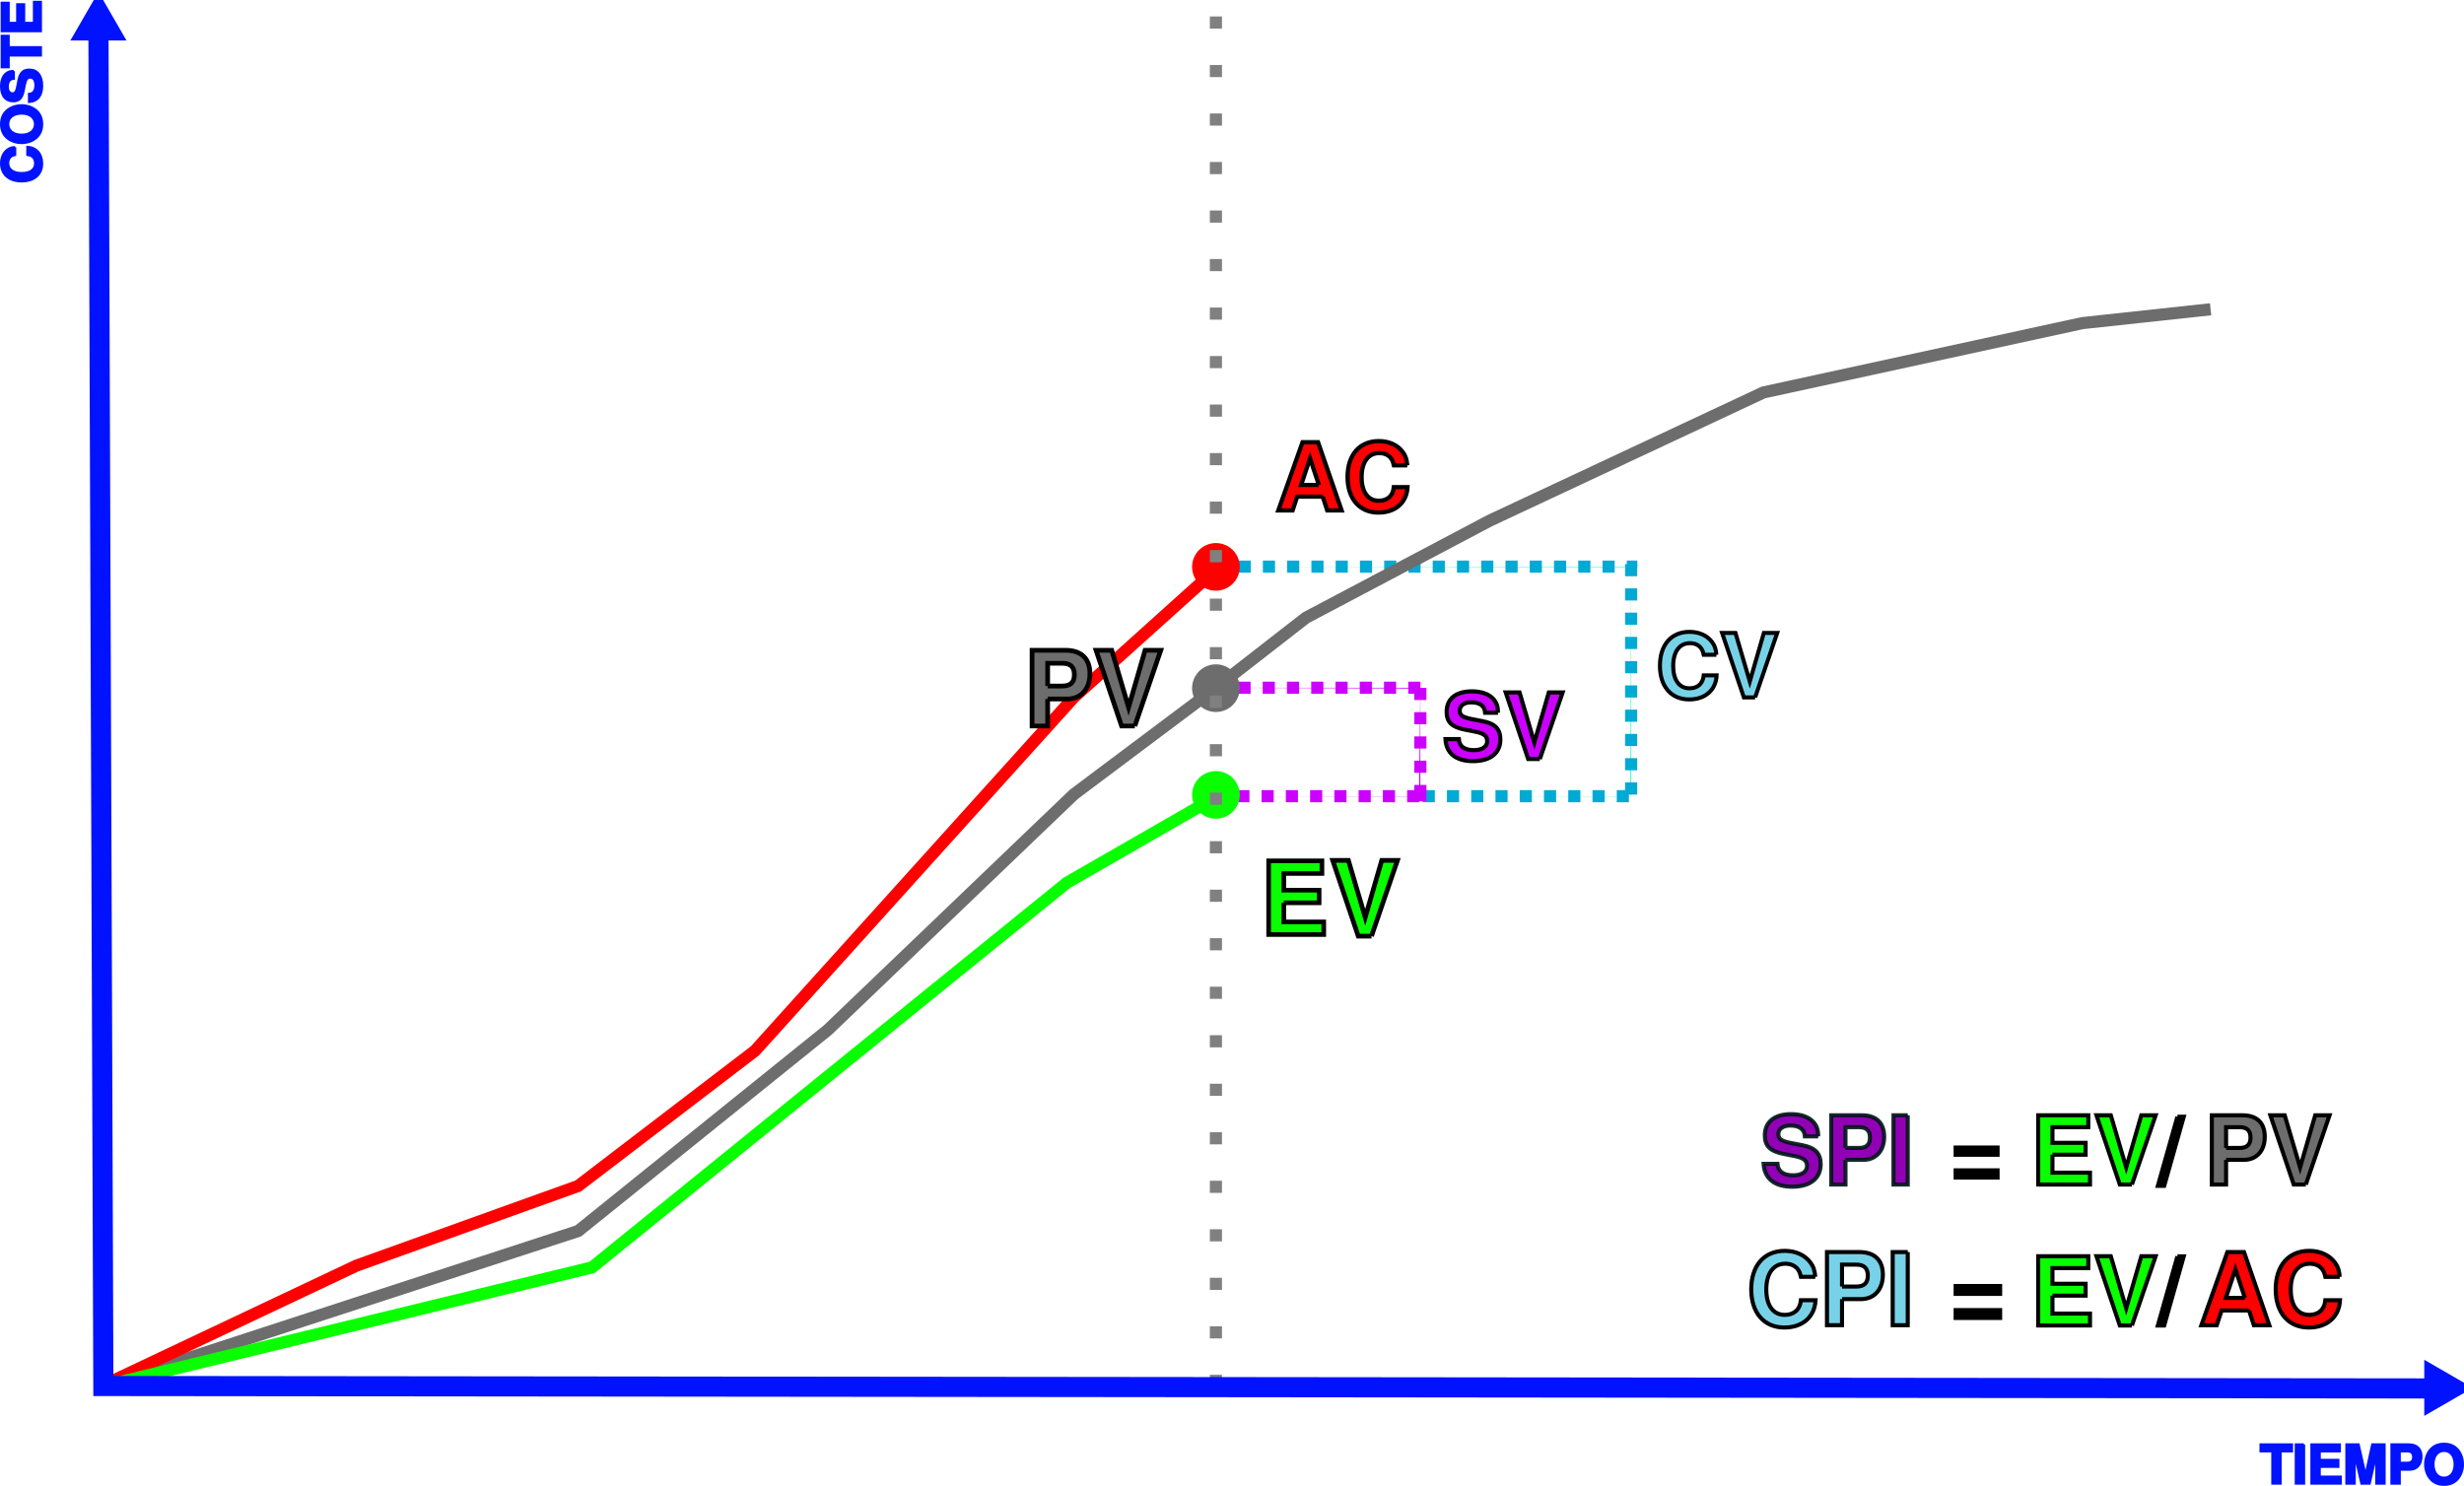 <?xml version="1.0" encoding="UTF-8" standalone="no"?>
<!-- Created with Inkscape (http://www.inkscape.org/) -->

<svg
   xmlns:dc="http://purl.org/dc/elements/1.1/"
   xmlns:cc="http://creativecommons.org/ns#"
   xmlns:rdf="http://www.w3.org/1999/02/22-rdf-syntax-ns#"
   xmlns:svg="http://www.w3.org/2000/svg"
   xmlns="http://www.w3.org/2000/svg"
   xmlns:sodipodi="http://sodipodi.sourceforge.net/DTD/sodipodi-0.dtd"
   xmlns:inkscape="http://www.inkscape.org/namespaces/inkscape"
   width="1015.633"
   height="612.583"
   id="svg2"
   version="1.1"
   inkscape:version="0.48.3.1 r9886"
   sodipodi:docname="evm.svg">
  <defs
     id="defs4">
    <marker
       inkscape:stockid="Arrow1Lstart"
       orient="auto"
       refY="0"
       refX="0"
       id="Arrow1Lstart"
       style="overflow:visible">
      <path
         id="path3825"
         d="M 0,0 5,-5 -12.5,0 5,5 0,0 z"
         style="fill-rule:evenodd;stroke:#000000;stroke-width:1pt"
         transform="matrix(0.8,0,0,0.8,10,0)"
         inkscape:connector-curvature="0" />
    </marker>
  </defs>
  <sodipodi:namedview
     id="base"
     pagecolor="#ffffff"
     bordercolor="#666666"
     borderopacity="1.0"
     inkscape:pageopacity="0.0"
     inkscape:pageshadow="2"
     inkscape:zoom="0.7"
     inkscape:cx="834.5597"
     inkscape:cy="212.11203"
     inkscape:document-units="px"
     inkscape:current-layer="layer2"
     showgrid="false"
     showguides="true"
     inkscape:guide-bbox="true"
     fit-margin-top="0"
     fit-margin-left="0"
     fit-margin-right="0"
     fit-margin-bottom="0"
     inkscape:window-width="956"
     inkscape:window-height="1041"
     inkscape:window-x="960"
     inkscape:window-y="18"
     inkscape:window-maximized="0">
    <sodipodi:guide
       orientation="1,0"
       position="41.185,-64.917"
       id="guide4456" />
    <sodipodi:guide
       orientation="0,1"
       position="524.042,40.797"
       id="guide4458" />
  </sodipodi:namedview>
  <g
     inkscape:groupmode="layer"
     id="layer2"
     inkscape:label="Layer 2"
     transform="translate(1.185,-49.452)">
    <path
       style="color:#000000;fill:#00ffcc;stroke:#00aad4;stroke-width:5;stroke-linecap:butt;stroke-linejoin:miter;stroke-miterlimit:6.167;stroke-opacity:1;stroke-dasharray:5, 5;stroke-dashoffset:0;marker:none;visibility:visible;display:inline;overflow:visible;enable-background:accumulate"
       d="m 671.156,282.015 0,95.191 -0.321,0 0,0 0,0"
       id="path5036"
       inkscape:connector-curvature="0" />
    <path
       style="color:#000000;fill:#00ffcc;stroke:#00aad4;stroke-width:5;stroke-linecap:butt;stroke-linejoin:miter;stroke-miterlimit:6.167;stroke-opacity:1;stroke-dasharray:5, 5;stroke-dashoffset:0;marker:none;visibility:visible;display:inline;overflow:visible;enable-background:accumulate"
       d="m 585.232,377.695 85.924,0 0,0.102 0,0 0,0"
       id="path5121"
       inkscape:connector-curvature="0" />
    <path
       style="color:#000000;fill:#00ffcc;stroke:#00aad4;stroke-width:5;stroke-linecap:butt;stroke-linejoin:miter;stroke-miterlimit:6.167;stroke-opacity:1;stroke-dasharray:5, 5;stroke-dashoffset:0;marker:none;visibility:visible;display:inline;overflow:visible;enable-background:accumulate"
       d="m 499.362,283.054 171.847,0 0,0.205 0,0 0,0"
       id="path4484"
       inkscape:connector-curvature="0" />
    <path
       style="color:#000000;fill:#cc00ff;stroke:#cc00ff;stroke-width:5;stroke-linecap:butt;stroke-linejoin:miter;stroke-miterlimit:6.167;stroke-opacity:1;stroke-dasharray:5, 5;stroke-dashoffset:0;marker:none;visibility:visible;display:inline;overflow:visible;enable-background:accumulate"
       d="m 499.286,332.978 85,0 0,0.357 0,0 0,0"
       id="path4478"
       inkscape:connector-curvature="0" />
    <path
       inkscape:connector-curvature="0"
       id="path4480"
       d="m 498.824,377.695 85.924,0 0,0.102 0,0 0,0"
       style="color:#000000;fill:#cc00ff;stroke:#cc00ff;stroke-width:5;stroke-linecap:butt;stroke-linejoin:miter;stroke-miterlimit:6.167;stroke-opacity:1;stroke-dasharray:5, 5;stroke-dashoffset:0;marker:none;visibility:visible;display:inline;overflow:visible;enable-background:accumulate" />
    <path
       style="color:#000000;fill:none;stroke:#6d6d6d;stroke-width:5;stroke-linecap:butt;stroke-linejoin:miter;stroke-miterlimit:4;stroke-opacity:1;stroke-dasharray:none;stroke-dashoffset:0;marker:none;visibility:visible;display:inline;overflow:visible;enable-background:accumulate"
       d="M 40,621.237 237.143,556.952 340,474.094 l 101.429,-97.143 57.143,-42.857 38.571,-30 75.714,-40 112.857,-52.857 131.429,-28.571 52.857,-5.714 0,0"
       id="path4460"
       inkscape:connector-curvature="0" />
    <path
       style="color:#000000;fill:none;stroke:#ff0000;stroke-width:5;stroke-linecap:butt;stroke-linejoin:miter;stroke-miterlimit:4;stroke-opacity:1;stroke-dasharray:none;stroke-dashoffset:0;marker:none;visibility:visible;display:inline;overflow:visible;enable-background:accumulate"
       d="m 40,621.237 105.714,-50 L 237.143,538.38 310,482.666 441.429,336.952 498.571,285.523"
       id="path4462"
       inkscape:connector-curvature="0" />
    <path
       style="color:#000000;fill:none;stroke:#09ff00;stroke-width:5;stroke-linecap:butt;stroke-linejoin:miter;stroke-miterlimit:4;stroke-opacity:1;stroke-dasharray:none;stroke-dashoffset:0;marker:none;visibility:visible;display:inline;overflow:visible;enable-background:accumulate"
       d="M 40,621.237 242.857,571.952 438.571,413.38 500.714,377.666"
       id="path4466"
       inkscape:connector-curvature="0" />
    <path
       sodipodi:type="arc"
       style="fill:#09ff00;fill-opacity:1;stroke:#09ff00;stroke-width:5;stroke-miterlimit:4;stroke-opacity:1;stroke-dasharray:none;stroke-dashoffset:0"
       id="path4468"
       sodipodi:cx="499.26788"
       sodipodi:cy="377.15656"
       sodipodi:rx="7.323606"
       sodipodi:ry="7.323606"
       d="m 506.591,377.157 c 0,4.045 -3.279,7.324 -7.324,7.324 -4.045,0 -7.324,-3.279 -7.324,-7.324 0,-4.045 3.279,-7.324 7.324,-7.324 4.045,0 7.324,3.279 7.324,7.324 z"
       transform="translate(0.732,0)" />
    <path
       transform="translate(0.732,-44)"
       d="m 506.591,377.157 c 0,4.045 -3.279,7.324 -7.324,7.324 -4.045,0 -7.324,-3.279 -7.324,-7.324 0,-4.045 3.279,-7.324 7.324,-7.324 4.045,0 7.324,3.279 7.324,7.324 z"
       sodipodi:ry="7.323606"
       sodipodi:rx="7.323606"
       sodipodi:cy="377.15656"
       sodipodi:cx="499.26788"
       id="path4474"
       style="fill:#6d6d6d;fill-opacity:1;stroke:#6d6d6d;stroke-width:5;stroke-miterlimit:4;stroke-opacity:1;stroke-dasharray:none;stroke-dashoffset:0"
       sodipodi:type="arc" />
    <path
       sodipodi:type="arc"
       style="fill:#ff0000;fill-opacity:1;stroke:#ff0000;stroke-width:5;stroke-miterlimit:4;stroke-opacity:1;stroke-dasharray:none;stroke-dashoffset:0"
       id="path4476"
       sodipodi:cx="499.26788"
       sodipodi:cy="377.15656"
       sodipodi:rx="7.323606"
       sodipodi:ry="7.323606"
       d="m 506.591,377.157 c 0,4.045 -3.279,7.324 -7.324,7.324 -4.045,0 -7.324,-3.279 -7.324,-7.324 0,-4.045 3.279,-7.324 7.324,-7.324 4.045,0 7.324,3.279 7.324,7.324 z"
       transform="translate(0.732,-94)" />
    <path
       style="color:#000000;fill:#808080;stroke:#808080;stroke-width:5;stroke-linecap:butt;stroke-linejoin:miter;stroke-miterlimit:4;stroke-opacity:1;stroke-dasharray:5, 15;stroke-dashoffset:0;marker:none;visibility:visible;display:inline;overflow:visible;enable-background:accumulate"
       d="M 500,621.237 500,51.952"
       id="path4472"
       inkscape:connector-curvature="0" />
    <g
       id="g4451">
      <path
         inkscape:connector-curvature="0"
         id="path3051"
         d="m 39.396,62.242 2.02,558.614 963.686,1.01"
         style="color:#000000;fill:none;stroke:#0012ff;stroke-width:8.3;stroke-linecap:butt;stroke-linejoin:miter;stroke-miterlimit:4;stroke-opacity:1;stroke-dasharray:none;stroke-dashoffset:0;marker:none;visibility:visible;display:inline;overflow:visible;enable-background:accumulate" />
      <path
         inkscape:transform-center-y="-1.2626857"
         transform="matrix(-1,0,0,-1,79.297,118.927)"
         d="m 39.901,64.514 -4.374,-7.576 8.748,0 z"
         inkscape:randomized="0"
         inkscape:rounded="0"
         inkscape:flatsided="true"
         sodipodi:arg2="2.6179939"
         sodipodi:arg1="1.5707963"
         sodipodi:r2="2.5253813"
         sodipodi:r1="5.0507627"
         sodipodi:cy="59.463593"
         sodipodi:cx="39.901028"
         sodipodi:sides="3"
         id="path4447"
         style="fill:#0000ff;fill-opacity:1;stroke:#0012ff;stroke-width:8.3;stroke-miterlimit:4;stroke-opacity:1;stroke-dasharray:none"
         sodipodi:type="star" />
      <path
         inkscape:transform-center-x="-1.2626807"
         sodipodi:type="star"
         style="fill:#0000ff;fill-opacity:1;stroke:#0012ff;stroke-width:8.3;stroke-miterlimit:4;stroke-opacity:1;stroke-dasharray:none"
         id="path4449"
         sodipodi:sides="3"
         sodipodi:cx="39.901028"
         sodipodi:cy="59.463593"
         sodipodi:r1="5.0507627"
         sodipodi:r2="2.5253813"
         sodipodi:arg1="1.5707963"
         sodipodi:arg2="2.6179939"
         inkscape:flatsided="true"
         inkscape:rounded="0"
         inkscape:randomized="0"
         d="m 39.901,64.514 -4.374,-7.576 8.748,0 z"
         transform="matrix(0,-1,1,0,945.284,661.515)" />
    </g>
    <path
       inkscape:connector-curvature="0"
       id="path4488"
       d="m 584.273,333.051 0,44.272 -0.555,0 0,0 0,0"
       style="color:#000000;fill:#cc00ff;stroke:#cc00ff;stroke-width:5;stroke-linecap:butt;stroke-linejoin:miter;stroke-miterlimit:6.167;stroke-opacity:1;stroke-dasharray:5, 5;stroke-dashoffset:0;marker:none;visibility:visible;display:inline;overflow:visible;enable-background:accumulate" />
    <g
       id="g5158">
      <path
         d="m 616.264,343.287 c 0,-2.522 -0.565,-4.178 -1.92,-5.683 -1.844,-2.032 -4.893,-3.124 -8.845,-3.124 -6.587,0 -10.388,3.086 -10.388,8.431 0,4.253 2.145,6.323 7.716,7.377 l 3.839,0.753 c 3.764,0.715 5.156,1.769 5.156,3.99 0,2.296 -2.108,3.689 -5.533,3.689 -3.839,0 -5.985,-1.618 -6.173,-4.554 l -5.495,0 c 0.339,5.872 4.366,9.071 11.367,9.071 7.076,0 11.254,-3.312 11.254,-8.883 0,-4.328 -2.183,-6.587 -7.264,-7.565 l -4.291,-0.828 c -4.027,-0.79 -5.194,-1.581 -5.194,-3.576 0,-2.07 1.844,-3.387 4.742,-3.387 3.576,0 5.571,1.506 5.759,4.291 l 5.269,0"
         style="font-size:22px;font-style:normal;font-variant:normal;font-weight:bold;font-stretch:normal;text-align:start;line-height:125%;letter-spacing:0px;word-spacing:0px;text-anchor:start;fill:#cc00ff;fill-opacity:1;stroke:#000000;stroke-width:1.711;stroke-opacity:1;font-family:Nimbus Sans L;-inkscape-font-specification:Sans Bold"
         id="path5084"
         inkscape:connector-curvature="0" />
      <path
         d="m 633.501,362.369 9.41,-27.439 -5.683,0 -5.985,20.664 -6.097,-20.664 -5.683,0 9.259,27.439 4.78,0"
         style="font-size:22px;font-style:normal;font-variant:normal;font-weight:bold;font-stretch:normal;text-align:start;line-height:125%;letter-spacing:0px;word-spacing:0px;text-anchor:start;fill:#cc00ff;fill-opacity:1;stroke:#000000;stroke-width:1.711;stroke-opacity:1;font-family:Nimbus Sans L;-inkscape-font-specification:Sans Bold"
         id="path5086"
         inkscape:connector-curvature="0" />
    </g>
    <g
       transform="matrix(1.658,0,0,1.658,-431.832,-166.381)"
       style="font-size:22px;font-style:normal;font-variant:normal;font-weight:bold;font-stretch:normal;text-align:start;line-height:125%;letter-spacing:0px;word-spacing:0px;text-anchor:start;fill:#00abd4;fill-opacity:0.533;stroke:#000000;stroke-opacity:1;font-family:Nimbus Sans L;-inkscape-font-specification:Sans Bold"
       id="flowRoot5046">
      <path
         d="m 686.442,292.987 c -0.11,-1.386 -0.396,-2.266 -1.078,-3.168 -1.232,-1.628 -3.212,-2.53 -5.61,-2.53 -4.532,0 -7.348,3.234 -7.348,8.426 0,5.148 2.794,8.382 7.26,8.382 3.982,0 6.644,-2.31 6.842,-5.984 l -3.212,0 c -0.198,2.046 -1.496,3.212 -3.542,3.212 -2.552,0 -4.048,-2.068 -4.048,-5.566 0,-3.542 1.562,-5.654 4.158,-5.654 1.144,0 2.09,0.396 2.706,1.166 0.352,0.44 0.528,0.858 0.726,1.716 l 3.146,0"
         style="fill:#00abd4;fill-opacity:0.533;stroke:#000000;stroke-opacity:1"
         id="path5079"
         inkscape:connector-curvature="0" />
      <path
         d="m 696.07,303.591 5.5,-16.038 -3.322,0 -3.498,12.078 -3.564,-12.078 -3.322,0 5.412,16.038 2.794,0"
         style="fill:#00abd4;fill-opacity:0.533;stroke:#000000;stroke-opacity:1"
         id="path5081"
         inkscape:connector-curvature="0" />
    </g>
    <g
       id="g5170">
      <path
         d="m 430.644,337.63 8.007,0 c 5.738,0 9.421,-4.068 9.421,-10.405 0,-6.252 -3.554,-9.677 -10.063,-9.677 l -13.788,0 0,31.216 6.423,0 0,-11.133 m 0,-5.353 0,-9.378 5.995,0 c 3.426,0 5.01,1.499 5.01,4.71 0,3.169 -1.584,4.667 -5.01,4.667 l -5.995,0"
         style="font-size:22px;font-style:normal;font-variant:normal;font-weight:bold;font-stretch:normal;text-align:center;line-height:125%;letter-spacing:0px;word-spacing:0px;text-anchor:middle;fill:#6d6d6d;fill-opacity:1;stroke:#000000;stroke-width:1.946;stroke-opacity:1;font-family:Nimbus Sans L;-inkscape-font-specification:Sans Bold"
         id="path5094"
         inkscape:connector-curvature="0" />
      <path
         d="m 466.569,348.763 10.705,-31.216 -6.466,0 -6.809,23.509 -6.937,-23.509 -6.466,0 10.534,31.216 5.438,0"
         style="font-size:22px;font-style:normal;font-variant:normal;font-weight:bold;font-stretch:normal;text-align:center;line-height:125%;letter-spacing:0px;word-spacing:0px;text-anchor:middle;fill:#6d6d6d;fill-opacity:1;stroke:#000000;stroke-width:1.946;stroke-opacity:1;font-family:Nimbus Sans L;-inkscape-font-specification:Sans Bold"
         id="path5096"
         inkscape:connector-curvature="0" />
    </g>
    <g
       transform="matrix(1.752,0,0,1.752,-393.508,-166.901)"
       style="font-size:22px;font-style:normal;font-variant:normal;font-weight:bold;font-stretch:normal;text-align:center;line-height:125%;letter-spacing:0px;word-spacing:0px;text-anchor:middle;fill:#ff0000;fill-opacity:1;stroke:#000000;stroke-opacity:1;font-family:Nimbus Sans L;-inkscape-font-specification:Sans Bold"
       id="flowRoot5070">
      <path
         d="m 535.124,240.357 1.056,3.234 3.388,0 -5.544,-16.038 -3.652,0 -5.698,16.038 3.366,0 1.078,-3.234 6.006,0 m -0.902,-2.75 -4.18,0 2.09,-6.27 2.09,6.27"
         id="path5099"
         style="fill:#ff0000;fill-opacity:1;stroke:#000000;stroke-opacity:1"
         inkscape:connector-curvature="0" />
      <path
         d="m 555.004,232.987 c -0.11,-1.386 -0.396,-2.266 -1.078,-3.168 -1.232,-1.628 -3.212,-2.53 -5.61,-2.53 -4.532,0 -7.348,3.234 -7.348,8.426 0,5.148 2.794,8.382 7.26,8.382 3.982,0 6.644,-2.31 6.842,-5.984 l -3.212,0 c -0.198,2.046 -1.496,3.212 -3.542,3.212 -2.552,0 -4.048,-2.068 -4.048,-5.566 0,-3.542 1.562,-5.654 4.158,-5.654 1.144,0 2.09,0.396 2.706,1.166 0.352,0.44 0.528,0.858 0.726,1.716 l 3.146,0"
         id="path5101"
         style="fill:#ff0000;fill-opacity:1;stroke:#000000;stroke-opacity:1"
         inkscape:connector-curvature="0" />
    </g>
    <g
       transform="translate(50.39,6)"
       style="font-size:22px;font-style:normal;font-variant:normal;font-weight:bold;font-stretch:normal;text-align:center;line-height:125%;letter-spacing:0px;word-spacing:0px;text-anchor:middle;fill:#0012ff;fill-opacity:1;stroke:#0012ff;stroke-opacity:1;font-family:Nimbus Sans L;-inkscape-font-specification:Sans Bold"
       id="flowRoot5123">
      <path
         d="m 888.415,641.741 4.686,0 0,-2.75 -12.848,0 0,2.75 4.862,0 0,13.288 3.3,0 0,-13.288"
         style="fill:#0012ff;fill-opacity:1;stroke:#0012ff;stroke-opacity:1"
         id="path5132"
         inkscape:connector-curvature="0" />
      <path
         d="m 898.081,638.991 -3.3,0 0,16.038 3.3,0 0,-16.038"
         style="fill:#0012ff;fill-opacity:1;stroke:#0012ff;stroke-opacity:1"
         id="path5134"
         inkscape:connector-curvature="0" />
      <path
         d="m 904.534,648.121 7.678,0 0,-2.75 -7.678,0 0,-3.63 8.294,0 0,-2.75 -11.594,0 0,16.038 11.99,0 0,-2.75 -8.69,0 0,-4.158"
         style="fill:#0012ff;fill-opacity:1;stroke:#0012ff;stroke-opacity:1"
         id="path5136"
         inkscape:connector-curvature="0" />
      <path
         d="m 918.943,642.533 2.882,12.496 3.3,0 2.838,-12.496 0,12.496 3.3,0 0,-16.038 -4.972,0 -2.816,12.76 -2.904,-12.76 -4.928,0 0,16.038 3.3,0 0,-12.496"
         style="fill:#0012ff;fill-opacity:1;stroke:#0012ff;stroke-opacity:1"
         id="path5138"
         inkscape:connector-curvature="0" />
      <path
         d="m 937.511,649.309 4.114,0 c 2.948,0 4.84,-2.09 4.84,-5.346 0,-3.212 -1.826,-4.972 -5.17,-4.972 l -7.084,0 0,16.038 3.3,0 0,-5.72 m 0,-2.75 0,-4.818 3.08,0 c 1.76,0 2.574,0.77 2.574,2.42 0,1.628 -0.814,2.398 -2.574,2.398 l -3.08,0"
         style="fill:#0012ff;fill-opacity:1;stroke:#0012ff;stroke-opacity:1"
         id="path5140"
         inkscape:connector-curvature="0" />
      <path
         d="m 955.814,638.727 c -2.244,0 -4.092,0.748 -5.456,2.222 -1.43,1.54 -2.244,3.784 -2.244,6.182 0,2.398 0.814,4.664 2.244,6.182 1.386,1.496 3.19,2.222 5.478,2.222 2.288,0 4.092,-0.726 5.478,-2.222 1.386,-1.474 2.244,-3.806 2.244,-6.072 0,-2.508 -0.814,-4.752 -2.244,-6.292 -1.408,-1.518 -3.19,-2.222 -5.5,-2.222 m 0.022,2.816 c 2.706,0 4.422,2.2 4.422,5.676 0,3.278 -1.782,5.5 -4.422,5.5 -2.662,0 -4.422,-2.222 -4.422,-5.588 0,-3.366 1.76,-5.588 4.422,-5.588"
         style="fill:#0012ff;fill-opacity:1;stroke:#0012ff;stroke-opacity:1"
         id="path5142"
         inkscape:connector-curvature="0" />
    </g>
    <g
       transform="matrix(0,-1,1,0,-47.974,-27.066)"
       style="font-size:22px;font-style:normal;font-variant:normal;font-weight:bold;font-stretch:normal;text-align:center;line-height:125%;letter-spacing:0px;word-spacing:0px;text-anchor:middle;fill:#0012ff;fill-opacity:1;stroke:#0012ff;stroke-opacity:1;font-family:Nimbus Sans L;-inkscape-font-specification:Sans Bold"
       id="flowRoot5144">
      <path
         d="m -137.197,52.987 c -0.11,-1.386 -0.396,-2.266 -1.078,-3.168 -1.232,-1.628 -3.212,-2.53 -5.61,-2.53 -4.532,0 -7.348,3.234 -7.348,8.426 0,5.148 2.794,8.382 7.26,8.382 3.982,0 6.644,-2.31 6.842,-5.984 l -3.212,0 c -0.198,2.046 -1.496,3.212 -3.542,3.212 -2.552,0 -4.048,-2.068 -4.048,-5.566 0,-3.542 1.562,-5.654 4.158,-5.654 1.144,0 2.09,0.396 2.706,1.166 0.352,0.44 0.528,0.858 0.726,1.716 l 3.146,0"
         style=""
         id="path5376" />
      <path
         d="m -127.723,47.289 c -2.244,0 -4.092,0.748 -5.456,2.222 -1.43,1.54 -2.244,3.784 -2.244,6.182 0,2.398 0.814,4.664 2.244,6.182 1.386,1.496 3.19,2.222 5.478,2.222 2.288,0 4.092,-0.726 5.478,-2.222 1.386,-1.474 2.244,-3.806 2.244,-6.072 0,-2.508 -0.814,-4.752 -2.244,-6.292 -1.408,-1.518 -3.19,-2.222 -5.5,-2.222 m 0.022,2.816 c 2.706,0 4.422,2.2 4.422,5.676 0,3.278 -1.782,5.5 -4.422,5.5 -2.662,0 -4.422,-2.222 -4.422,-5.588 0,-3.366 1.76,-5.588 4.422,-5.588"
         style=""
         id="path5378" />
      <path
         d="m -105.847,52.437 c 0,-1.474 -0.33,-2.442 -1.122,-3.322 -1.078,-1.188 -2.86,-1.826 -5.17,-1.826 -3.85,0 -6.072,1.804 -6.072,4.928 0,2.486 1.254,3.696 4.51,4.312 l 2.244,0.44 c 2.2,0.418 3.014,1.034 3.014,2.332 0,1.342 -1.232,2.156 -3.234,2.156 -2.244,0 -3.498,-0.946 -3.608,-2.662 l -3.212,0 c 0.198,3.432 2.552,5.302 6.644,5.302 4.136,0 6.578,-1.936 6.578,-5.192 0,-2.53 -1.276,-3.85 -4.246,-4.422 l -2.508,-0.484 c -2.354,-0.462 -3.036,-0.924 -3.036,-2.09 0,-1.21 1.078,-1.98 2.772,-1.98 2.09,0 3.256,0.88 3.366,2.508 l 3.08,0"
         style=""
         id="path5380" />
      <path
         d="m -96.036,50.303 4.686,0 0,-2.75 -12.848,0 0,2.75 4.862,0 0,13.288 3.3,0 0,-13.288"
         style=""
         id="path5382" />
      <path
         d="m -86.019,56.683 7.678,0 0,-2.75 -7.678,0 0,-3.63 8.294,0 0,-2.75 -11.594,0 0,16.038 11.99,0 0,-2.75 -8.69,0 0,-4.158"
         style=""
         id="path5384" />
    </g>
    <g
       id="g5174">
      <path
         d="m 527.99,421.65 14.548,0 0,-5.211 -14.548,0 0,-6.878 15.715,0 0,-5.211 -21.968,0 0,30.388 22.718,0 0,-5.211 -16.466,0 0,-7.878"
         style="font-size:22px;font-style:normal;font-variant:normal;font-weight:bold;font-stretch:normal;text-align:center;line-height:125%;letter-spacing:0px;word-spacing:0px;text-anchor:middle;fill:#09ff00;fill-opacity:1;stroke:#000000;stroke-width:1.895;stroke-opacity:1;font-family:Nimbus Sans L;-inkscape-font-specification:Sans Bold"
         id="path5089"
         inkscape:connector-curvature="0" />
      <path
         inkscape:connector-curvature="0"
         id="path5168"
         style="font-size:22px;font-style:normal;font-variant:normal;font-weight:bold;font-stretch:normal;text-align:center;line-height:125%;letter-spacing:0px;word-spacing:0px;text-anchor:middle;fill:#09ff00;fill-opacity:1;stroke:#000000;stroke-width:1.946;stroke-opacity:1;font-family:Nimbus Sans L;-inkscape-font-specification:Sans Bold"
         d="m 564.116,435.382 10.705,-31.216 -6.466,0 -6.809,23.509 -6.937,-23.509 -6.466,0 10.534,31.216 5.438,0" />
    </g>
    <g
       id="g5336"
       transform="translate(0,72)">
      <g
         transform="translate(-3.56,0)"
         style="fill:#9200b6;fill-opacity:1;stroke:#001318;stroke-width:1.68;stroke-miterlimit:4;stroke-opacity:0.91;stroke-dasharray:none"
         id="g5226">
        <path
           style="font-size:22px;font-style:normal;font-variant:normal;font-weight:bold;font-stretch:normal;text-align:center;line-height:125%;letter-spacing:0px;word-spacing:0px;text-anchor:middle;fill:#9200b6;fill-opacity:1;stroke:#001318;stroke-width:1.68;stroke-miterlimit:4;stroke-opacity:0.91;stroke-dasharray:none;font-family:Nimbus Sans L;-inkscape-font-specification:Sans Bold"
           inkscape:connector-curvature="0"
           id="path5199"
           d="m 751.831,445.941 c 0,-2.624 -0.588,-4.348 -1.998,-5.915 -1.919,-2.115 -5.092,-3.251 -9.205,-3.251 -6.855,0 -10.811,3.212 -10.811,8.774 0,4.426 2.233,6.58 8.03,7.677 l 3.995,0.783 c 3.917,0.744 5.366,1.841 5.366,4.152 0,2.389 -2.193,3.839 -5.758,3.839 -3.995,0 -6.228,-1.684 -6.424,-4.739 l -5.719,0 c 0.353,6.11 4.544,9.44 11.829,9.44 7.364,0 11.712,-3.447 11.712,-9.244 0,-4.504 -2.272,-6.855 -7.56,-7.873 l -4.465,-0.862 c -4.191,-0.823 -5.405,-1.645 -5.405,-3.721 0,-2.154 1.919,-3.525 4.935,-3.525 3.721,0 5.797,1.567 5.993,4.465 l 5.484,0" />
        <path
           style="font-size:22px;font-style:normal;font-variant:normal;font-weight:bold;font-stretch:normal;text-align:center;line-height:125%;letter-spacing:0px;word-spacing:0px;text-anchor:middle;fill:#9200b6;fill-opacity:1;stroke:#001318;stroke-width:1.68;stroke-miterlimit:4;stroke-opacity:0.91;stroke-dasharray:none;font-family:Nimbus Sans L;-inkscape-font-specification:Sans Bold"
           inkscape:connector-curvature="0"
           id="path5201"
           d="m 763.072,455.616 7.325,0 c 5.249,0 8.617,-3.721 8.617,-9.518 0,-5.719 -3.251,-8.852 -9.205,-8.852 l -12.612,0 0,28.554 5.875,0 0,-10.184 m 0,-4.896 0,-8.578 5.484,0 c 3.134,0 4.583,1.371 4.583,4.309 0,2.899 -1.449,4.269 -4.583,4.269 l -5.484,0" />
        <path
           style="font-size:22px;font-style:normal;font-variant:normal;font-weight:bold;font-stretch:normal;text-align:center;line-height:125%;letter-spacing:0px;word-spacing:0px;text-anchor:middle;fill:#9200b6;fill-opacity:1;stroke:#001318;stroke-width:1.68;stroke-miterlimit:4;stroke-opacity:0.91;stroke-dasharray:none;font-family:Nimbus Sans L;-inkscape-font-specification:Sans Bold"
           inkscape:connector-curvature="0"
           id="path5203"
           d="m 788.726,437.245 -5.875,0 0,28.554 5.875,0 0,-28.554" />
      </g>
      <path
         d="m 823.026,449.701 -18.958,0 0,4.661 18.958,0 0,-4.661 m 0,9.401 -18.958,0 0,4.661 18.958,0 0,-4.661"
         id="path5205"
         inkscape:connector-curvature="0"
         style="font-size:22px;font-style:normal;font-variant:normal;font-weight:bold;font-stretch:normal;text-align:center;line-height:125%;letter-spacing:0px;word-spacing:0px;text-anchor:middle;fill:#000000;fill-opacity:1;stroke:none;font-family:Nimbus Sans L;-inkscape-font-specification:Sans Bold" />
      <g
         style="fill:#09ff00;fill-opacity:1;stroke:#000000;stroke-width:1.68;stroke-miterlimit:4;stroke-opacity:1;stroke-dasharray:none"
         id="g5231">
        <path
           style="font-size:22px;font-style:normal;font-variant:normal;font-weight:bold;font-stretch:normal;text-align:center;line-height:125%;letter-spacing:0px;word-spacing:0px;text-anchor:middle;fill:#09ff00;fill-opacity:1;stroke:#000000;stroke-width:1.68;stroke-miterlimit:4;stroke-opacity:1;stroke-dasharray:none;font-family:Nimbus Sans L;-inkscape-font-specification:Sans Bold"
           inkscape:connector-curvature="0"
           id="path5207"
           d="m 844.817,453.501 13.67,0 0,-4.896 -13.67,0 0,-6.463 14.767,0 0,-4.896 -20.642,0 0,28.554 21.347,0 0,-4.896 -15.472,0 0,-7.403" />
        <path
           style="font-size:22px;font-style:normal;font-variant:normal;font-weight:bold;font-stretch:normal;text-align:center;line-height:125%;letter-spacing:0px;word-spacing:0px;text-anchor:middle;fill:#09ff00;fill-opacity:1;stroke:#000000;stroke-width:1.68;stroke-miterlimit:4;stroke-opacity:1;stroke-dasharray:none;font-family:Nimbus Sans L;-inkscape-font-specification:Sans Bold"
           inkscape:connector-curvature="0"
           id="path5209"
           d="m 877.561,465.8 9.792,-28.554 -5.915,0 -6.228,21.504 -6.345,-21.504 -5.915,0 9.636,28.554 4.974,0" />
      </g>
      <path
         d="m 896.322,437.833 -8.069,28.515 2.624,0 8.069,-28.515 -2.624,0"
         id="path5211"
         inkscape:connector-curvature="0"
         style="font-size:22px;font-style:normal;font-variant:normal;font-weight:bold;font-stretch:normal;text-align:center;line-height:125%;letter-spacing:0px;word-spacing:0px;text-anchor:middle;fill:#000000;fill-opacity:1;stroke:#000000;stroke-width:1.68;stroke-miterlimit:4;stroke-opacity:1;stroke-dasharray:none;font-family:Nimbus Sans L;-inkscape-font-specification:Sans Bold" />
      <g
         transform="translate(8.49,0)"
         style="fill:#6d6d6d;fill-opacity:1;stroke:#000000;stroke-width:1.68;stroke-miterlimit:4;stroke-opacity:1;stroke-dasharray:none"
         id="g5235">
        <path
           style="font-size:22px;font-style:normal;font-variant:normal;font-weight:bold;font-stretch:normal;text-align:center;line-height:125%;letter-spacing:0px;word-spacing:0px;text-anchor:middle;fill:#6d6d6d;fill-opacity:1;stroke:#000000;stroke-width:1.68;stroke-miterlimit:4;stroke-opacity:1;stroke-dasharray:none;font-family:Nimbus Sans L;-inkscape-font-specification:Sans Bold"
           inkscape:connector-curvature="0"
           id="path5213"
           d="m 907.89,455.616 7.325,0 c 5.249,0 8.617,-3.721 8.617,-9.518 0,-5.719 -3.251,-8.852 -9.205,-8.852 l -12.612,0 0,28.554 5.875,0 0,-10.184 m 0,-4.896 0,-8.578 5.484,0 c 3.134,0 4.583,1.371 4.583,4.309 0,2.899 -1.449,4.269 -4.583,4.269 l -5.484,0" />
        <path
           style="font-size:22px;font-style:normal;font-variant:normal;font-weight:bold;font-stretch:normal;text-align:center;line-height:125%;letter-spacing:0px;word-spacing:0px;text-anchor:middle;fill:#6d6d6d;fill-opacity:1;stroke:#000000;stroke-width:1.68;stroke-miterlimit:4;stroke-opacity:1;stroke-dasharray:none;font-family:Nimbus Sans L;-inkscape-font-specification:Sans Bold"
           inkscape:connector-curvature="0"
           id="path5215"
           d="m 940.752,465.8 9.792,-28.554 -5.915,0 -6.228,21.504 -6.345,-21.504 -5.915,0 9.636,28.554 4.974,0" />
      </g>
    </g>
    <g
       id="g5322"
       transform="translate(0,86)">
      <g
         style="fill:#00abd4;fill-opacity:0.533;stroke:#000000;stroke-width:1.68;stroke-miterlimit:4;stroke-opacity:1;stroke-dasharray:none"
         id="g5275">
        <path
           style="font-size:22px;font-style:normal;font-variant:normal;font-weight:bold;font-stretch:normal;text-align:center;line-height:125%;letter-spacing:0px;word-spacing:0px;text-anchor:middle;fill:#00abd4;fill-opacity:0.533;stroke:#000000;stroke-width:1.68;stroke-miterlimit:4;stroke-opacity:1;stroke-dasharray:none;font-family:Nimbus Sans L;-inkscape-font-specification:Sans Bold"
           inkscape:connector-curvature="0"
           id="path5248"
           d="m 747.046,489.857 c -0.207,-2.606 -0.745,-4.26 -2.027,-5.956 -2.316,-3.061 -6.039,-4.757 -10.547,-4.757 -8.52,0 -13.815,6.08 -13.815,15.841 0,9.679 5.253,15.759 13.649,15.759 7.486,0 12.491,-4.343 12.863,-11.25 l -6.039,0 c -0.372,3.847 -2.813,6.039 -6.659,6.039 -4.798,0 -7.61,-3.888 -7.61,-10.464 0,-6.659 2.937,-10.63 7.817,-10.63 2.151,0 3.929,0.745 5.087,2.192 0.662,0.827 0.993,1.613 1.365,3.226 l 5.915,0" />
        <path
           style="font-size:22px;font-style:normal;font-variant:normal;font-weight:bold;font-stretch:normal;text-align:center;line-height:125%;letter-spacing:0px;word-spacing:0px;text-anchor:middle;fill:#00abd4;fill-opacity:0.533;stroke:#000000;stroke-width:1.68;stroke-miterlimit:4;stroke-opacity:1;stroke-dasharray:none;font-family:Nimbus Sans L;-inkscape-font-specification:Sans Bold"
           inkscape:connector-curvature="0"
           id="path5250"
           d="m 758.076,499.039 7.735,0 c 5.542,0 9.099,-3.929 9.099,-10.051 0,-6.039 -3.433,-9.348 -9.72,-9.348 l -13.318,0 0,30.152 6.204,0 0,-10.754 m 0,-5.17 0,-9.058 5.791,0 c 3.309,0 4.839,1.448 4.839,4.55 0,3.061 -1.53,4.508 -4.839,4.508 l -5.791,0" />
        <path
           style="font-size:22px;font-style:normal;font-variant:normal;font-weight:bold;font-stretch:normal;text-align:center;line-height:125%;letter-spacing:0px;word-spacing:0px;text-anchor:middle;fill:#00abd4;fill-opacity:0.533;stroke:#000000;stroke-width:1.68;stroke-miterlimit:4;stroke-opacity:1;stroke-dasharray:none;font-family:Nimbus Sans L;-inkscape-font-specification:Sans Bold"
           inkscape:connector-curvature="0"
           id="path5252"
           d="m 785.166,479.641 -6.204,0 0,30.152 6.204,0 0,-30.152" />
      </g>
      <path
         d="m 824.087,492.793 -20.019,0 0,4.922 20.019,0 0,-4.922 m 0,9.927 -20.019,0 0,4.922 20.019,0 0,-4.922"
         id="path5254"
         inkscape:connector-curvature="0"
         style="font-size:22px;font-style:normal;font-variant:normal;font-weight:bold;font-stretch:normal;text-align:center;line-height:125%;letter-spacing:0px;word-spacing:0px;text-anchor:middle;fill:#000000;fill-opacity:1;stroke:none;font-family:Nimbus Sans L;-inkscape-font-specification:Sans Bold" />
      <g
         style="fill:#ff0000;fill-opacity:1;stroke:#000000;stroke-width:1.69;stroke-miterlimit:4;stroke-opacity:1;stroke-dasharray:none"
         transform="translate(3.469,0)"
         id="g5284">
        <path
           style="font-size:22px;font-style:normal;font-variant:normal;font-weight:bold;font-stretch:normal;text-align:center;line-height:125%;letter-spacing:0px;word-spacing:0px;text-anchor:middle;fill:#ff0000;fill-opacity:1;stroke:#000000;stroke-width:1.69;stroke-miterlimit:4;stroke-opacity:1;stroke-dasharray:none;font-family:Nimbus Sans L;-inkscape-font-specification:Sans Bold"
           inkscape:connector-curvature="0"
           id="path5262"
           d="m 922.374,503.713 1.985,6.08 6.37,0 -10.423,-30.152 -6.866,0 -10.713,30.152 6.328,0 2.027,-6.08 11.292,0 m -1.696,-5.17 -7.859,0 3.929,-11.788 3.929,11.788" />
        <path
           style="font-size:22px;font-style:normal;font-variant:normal;font-weight:bold;font-stretch:normal;text-align:center;line-height:125%;letter-spacing:0px;word-spacing:0px;text-anchor:middle;fill:#ff0000;fill-opacity:1;stroke:#000000;stroke-width:1.69;stroke-miterlimit:4;stroke-opacity:1;stroke-dasharray:none;font-family:Nimbus Sans L;-inkscape-font-specification:Sans Bold"
           inkscape:connector-curvature="0"
           id="path5264"
           d="m 959.75,489.857 c -0.207,-2.606 -0.745,-4.26 -2.027,-5.956 -2.316,-3.061 -6.039,-4.757 -10.547,-4.757 -8.52,0 -13.815,6.08 -13.815,15.841 0,9.679 5.253,15.759 13.649,15.759 7.486,0 12.491,-4.343 12.863,-11.25 l -6.039,0 c -0.372,3.847 -2.813,6.039 -6.659,6.039 -4.798,0 -7.61,-3.888 -7.61,-10.464 0,-6.659 2.937,-10.63 7.817,-10.63 2.151,0 3.929,0.745 5.087,2.192 0.662,0.827 0.993,1.613 1.365,3.226 l 5.915,0" />
      </g>
      <g
         transform="translate(0,44.105)"
         id="g5288"
         style="fill:#09ff00;fill-opacity:1;stroke:#000000;stroke-width:1.68;stroke-miterlimit:4;stroke-opacity:1;stroke-dasharray:none">
        <path
           d="m 844.817,453.501 13.67,0 0,-4.896 -13.67,0 0,-6.463 14.767,0 0,-4.896 -20.642,0 0,28.554 21.347,0 0,-4.896 -15.472,0 0,-7.403"
           id="path5290"
           inkscape:connector-curvature="0"
           style="font-size:22px;font-style:normal;font-variant:normal;font-weight:bold;font-stretch:normal;text-align:center;line-height:125%;letter-spacing:0px;word-spacing:0px;text-anchor:middle;fill:#09ff00;fill-opacity:1;stroke:#000000;stroke-width:1.68;stroke-miterlimit:4;stroke-opacity:1;stroke-dasharray:none;font-family:Nimbus Sans L;-inkscape-font-specification:Sans Bold" />
        <path
           d="m 877.561,465.8 9.792,-28.554 -5.915,0 -6.228,21.504 -6.345,-21.504 -5.915,0 9.636,28.554 4.974,0"
           id="path5292"
           inkscape:connector-curvature="0"
           style="font-size:22px;font-style:normal;font-variant:normal;font-weight:bold;font-stretch:normal;text-align:center;line-height:125%;letter-spacing:0px;word-spacing:0px;text-anchor:middle;fill:#09ff00;fill-opacity:1;stroke:#000000;stroke-width:1.68;stroke-miterlimit:4;stroke-opacity:1;stroke-dasharray:none;font-family:Nimbus Sans L;-inkscape-font-specification:Sans Bold" />
      </g>
      <path
         style="font-size:22px;font-style:normal;font-variant:normal;font-weight:bold;font-stretch:normal;text-align:center;line-height:125%;letter-spacing:0px;word-spacing:0px;text-anchor:middle;fill:#000000;fill-opacity:1;stroke:#000000;stroke-width:1.68;stroke-miterlimit:4;stroke-opacity:1;stroke-dasharray:none;font-family:Nimbus Sans L;-inkscape-font-specification:Sans Bold"
         inkscape:connector-curvature="0"
         id="path5294"
         d="m 896.322,481.389 -8.069,28.515 2.624,0 8.069,-28.515 -2.624,0" />
    </g>
  </g>
</svg>
